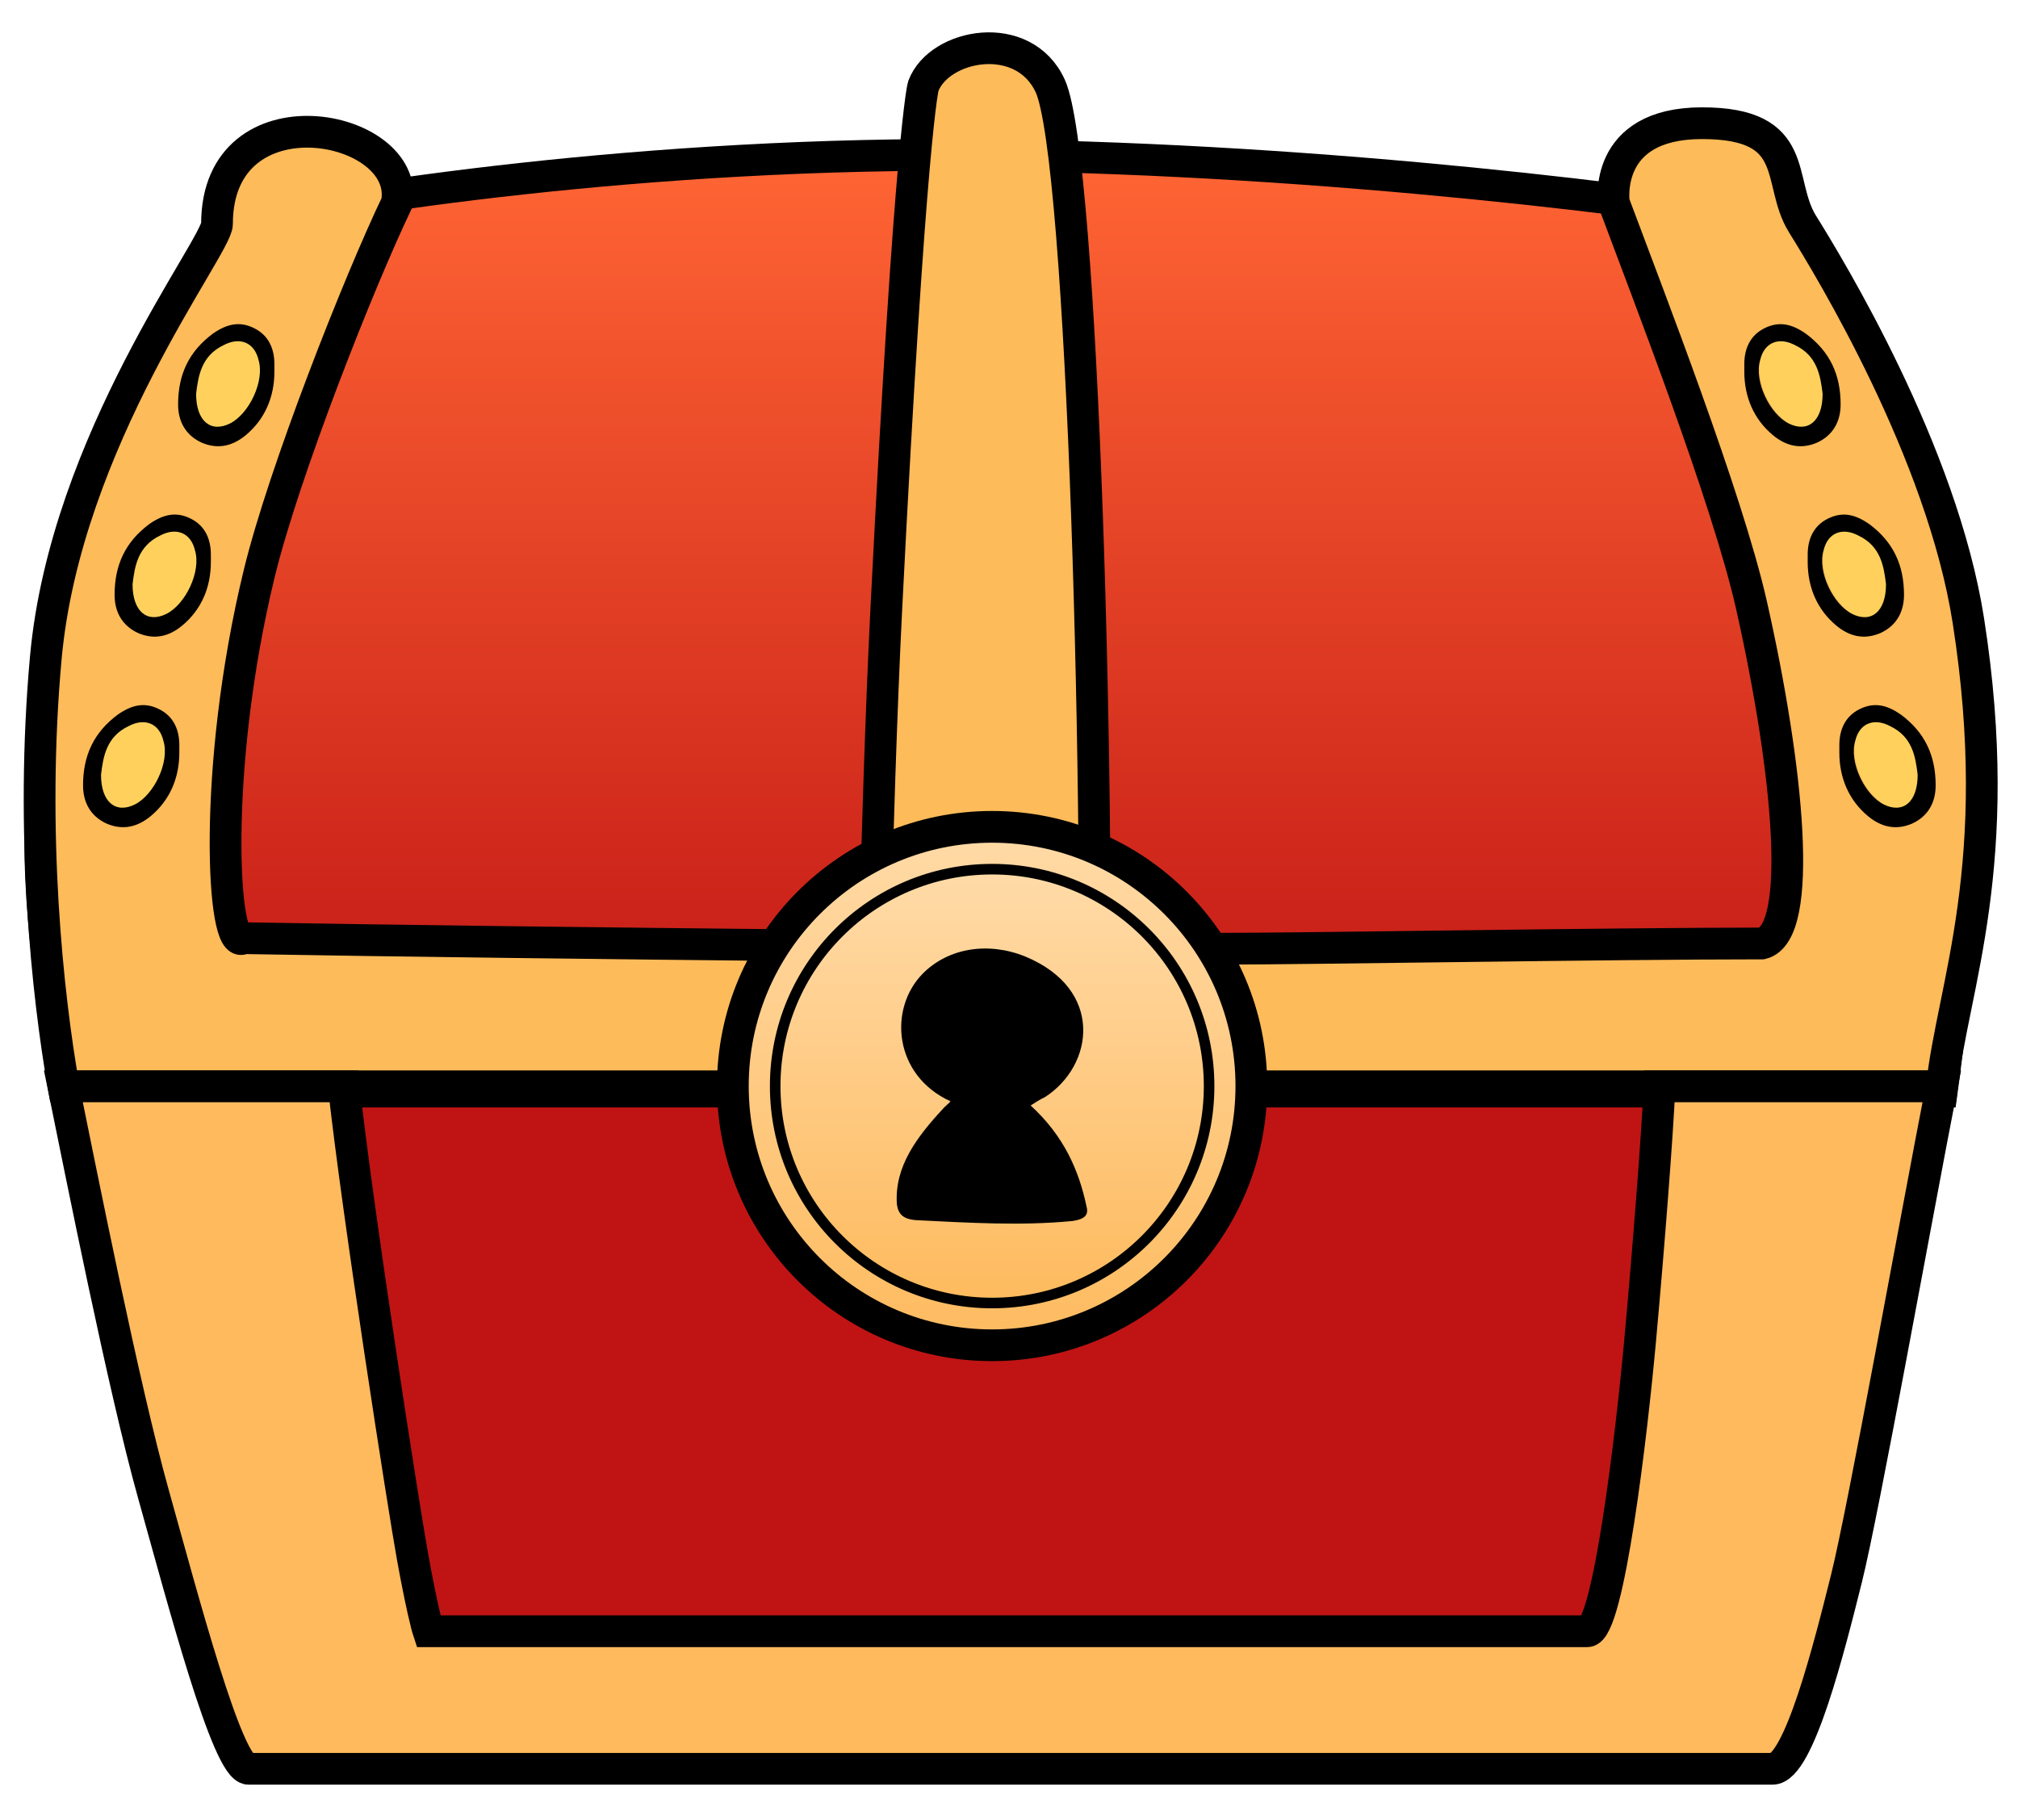 <svg width="51" height="46" viewBox="0 0 51 46" fill="none" xmlns="http://www.w3.org/2000/svg">
<path d="M6.149 44.842H44.794C45.864 44.093 48.181 32.941 49.207 27.458L1.602 27.859C1.647 28.171 1.843 29.41 2.271 31.871C2.699 34.331 5.034 41.543 6.149 44.842Z" fill="#C01414" stroke="black" stroke-width="0.267"/>
<path d="M25.004 3.922C16.339 3.815 8.557 5.037 5.749 5.661C5.035 6.686 3.395 9.298 2.539 11.545C1.47 14.353 1.336 17.696 1.068 20.37C0.854 22.51 1.425 26.076 1.737 27.591H49.074C49.386 25.363 49.93 19.889 49.609 15.824C49.288 11.759 46.533 7.355 45.196 5.661C42.076 5.126 33.669 4.029 25.004 3.922Z" fill="url(#paint0_linear_113_566)" stroke="black" stroke-width="0.802"/>
<path d="M6.554 14.486C7.169 11.957 9.05 7.176 10.031 5.126C10.385 3.114 5.484 2.178 5.484 5.661C5.484 6.228 1.658 11.132 1.158 16.62C0.756 21.033 1.205 25.184 1.606 27.457H49.077C49.344 24.961 50.707 21.841 49.746 15.69C49.077 11.411 46.222 6.737 45.553 5.661C44.885 4.585 45.553 3.114 43.013 3.114C40.492 3.114 40.786 5.126 40.786 5.126C41.633 7.399 43.651 12.58 44.263 15.289C45.199 19.434 45.6 23.579 44.531 23.847C40.742 23.847 33.031 23.98 30.891 23.98C28.752 23.98 13.597 23.847 6.153 23.713C5.618 24.114 5.35 19.434 6.554 14.486Z" fill="#FEBB59" stroke="black" stroke-width="0.802"/>
<path d="M26.544 2.177C25.875 0.707 23.735 1.107 23.334 2.177C23.334 2.177 23.012 3.247 22.398 15.416C22.138 20.582 21.997 28.654 21.997 28.654C22.265 29.992 27.588 29.724 27.613 28.788C27.836 20.408 27.367 3.989 26.544 2.177Z" fill="#FEBB59" stroke="black" stroke-width="0.802"/>
<path d="M10.428 39.359C10.214 38.182 9.046 30.712 8.689 27.458H1.602C2.048 29.642 3.126 35.08 3.875 37.755C4.624 40.429 5.747 44.708 6.282 44.708H25.003H44.794C45.462 44.708 46.238 41.606 46.666 39.894C47.094 38.182 48.404 30.89 49.073 27.458H41.939C41.894 28.572 41.665 31.523 41.451 33.877C41.237 36.23 40.649 41.231 40.114 41.231H26.742H10.829C10.784 41.097 10.642 40.536 10.428 39.359Z" fill="#FEBA5D" stroke="black" stroke-width="0.802"/>
<ellipse cx="5.761" cy="9.669" rx="0.838" ry="1.266" transform="rotate(25.904 5.761 9.669)" fill="#FFD15C"/>
<ellipse cx="4.198" cy="14.514" rx="0.838" ry="1.266" transform="rotate(25.904 4.198 14.514)" fill="#FFD15C"/>
<ellipse cx="3.402" cy="19.326" rx="0.838" ry="1.266" transform="rotate(25.904 3.402 19.326)" fill="#FFD15C"/>
<ellipse cx="45.418" cy="9.704" rx="0.838" ry="1.266" transform="rotate(-28.122 45.418 9.704)" fill="#FFD15C"/>
<ellipse cx="47.021" cy="14.521" rx="0.838" ry="1.266" transform="rotate(-28.122 47.021 14.521)" fill="#FFD15C"/>
<ellipse cx="47.821" cy="19.334" rx="0.838" ry="1.266" transform="rotate(-28.122 47.821 19.334)" fill="#FFD15C"/>
<path d="M6.935 9.393C6.935 10.035 6.694 10.597 6.213 10.998C5.892 11.265 5.518 11.372 5.09 11.185C4.689 10.998 4.501 10.65 4.501 10.222C4.501 9.473 4.769 8.885 5.384 8.43C5.732 8.19 6.053 8.109 6.427 8.297C6.801 8.484 6.935 8.831 6.935 9.206C6.935 9.259 6.935 9.34 6.935 9.393ZM4.956 9.955C4.956 10.65 5.331 10.944 5.812 10.704C6.293 10.463 6.694 9.634 6.534 9.099C6.427 8.644 6.053 8.511 5.651 8.724C5.09 8.992 5.01 9.5 4.956 9.955Z" fill="black"/>
<path d="M44.083 9.393C44.083 10.035 44.324 10.597 44.805 10.998C45.126 11.265 45.5 11.372 45.928 11.185C46.329 10.998 46.517 10.65 46.517 10.222C46.517 9.474 46.249 8.885 45.634 8.431C45.286 8.19 44.965 8.11 44.591 8.297C44.217 8.484 44.083 8.832 44.083 9.206C44.083 9.26 44.083 9.34 44.083 9.393ZM46.062 9.955C46.062 10.65 45.688 10.944 45.206 10.704C44.725 10.463 44.324 9.634 44.484 9.099C44.591 8.644 44.965 8.511 45.367 8.725C45.928 8.992 46.008 9.5 46.062 9.955Z" fill="black"/>
<path d="M5.329 14.206C5.329 14.848 5.089 15.409 4.607 15.81C4.286 16.078 3.912 16.185 3.484 15.998C3.083 15.81 2.896 15.463 2.896 15.035C2.896 14.286 3.163 13.698 3.778 13.243C4.126 13.002 4.447 12.922 4.821 13.109C5.196 13.296 5.329 13.644 5.329 14.019C5.329 14.072 5.329 14.152 5.329 14.206ZM3.35 14.767C3.35 15.463 3.725 15.757 4.206 15.516C4.687 15.276 5.089 14.447 4.928 13.912C4.821 13.457 4.447 13.323 4.046 13.537C3.484 13.805 3.404 14.313 3.35 14.767Z" fill="black"/>
<path d="M45.685 14.206C45.685 14.848 45.926 15.41 46.407 15.811C46.728 16.078 47.102 16.185 47.53 15.998C47.931 15.811 48.119 15.463 48.119 15.035C48.119 14.287 47.851 13.698 47.236 13.243C46.888 13.003 46.568 12.923 46.193 13.11C45.819 13.297 45.685 13.645 45.685 14.019C45.685 14.073 45.685 14.153 45.685 14.206ZM47.664 14.768C47.664 15.463 47.29 15.758 46.808 15.517C46.327 15.276 45.926 14.447 46.086 13.912C46.193 13.457 46.568 13.324 46.969 13.538C47.53 13.805 47.611 14.313 47.664 14.768Z" fill="black"/>
<path d="M4.532 19.022C4.532 19.664 4.292 20.226 3.81 20.627C3.489 20.894 3.115 21.001 2.687 20.814C2.286 20.627 2.099 20.279 2.099 19.851C2.099 19.102 2.366 18.514 2.981 18.059C3.329 17.819 3.65 17.738 4.024 17.926C4.399 18.113 4.532 18.461 4.532 18.835C4.532 18.889 4.532 18.969 4.532 19.022ZM2.553 19.584C2.553 20.279 2.928 20.573 3.409 20.333C3.89 20.092 4.292 19.263 4.131 18.728C4.024 18.273 3.65 18.14 3.249 18.354C2.687 18.621 2.607 19.129 2.553 19.584Z" fill="black"/>
<path d="M46.485 19.022C46.485 19.664 46.726 20.226 47.207 20.627C47.528 20.894 47.903 21.001 48.331 20.814C48.732 20.627 48.919 20.279 48.919 19.851C48.919 19.102 48.651 18.514 48.036 18.059C47.689 17.819 47.368 17.738 46.993 17.926C46.619 18.113 46.485 18.461 46.485 18.835C46.485 18.889 46.485 18.969 46.485 19.022ZM48.464 19.584C48.464 20.279 48.09 20.573 47.608 20.333C47.127 20.092 46.726 19.263 46.886 18.728C46.993 18.273 47.368 18.14 47.769 18.354C48.331 18.621 48.411 19.129 48.464 19.584Z" fill="black"/>
<circle cx="25.073" cy="27.451" r="6.552" fill="#BACFD0"/>
<circle cx="25.073" cy="27.451" r="6.552" fill="url(#paint1_linear_113_566)"/>
<circle cx="25.073" cy="27.451" r="6.552" stroke="black" stroke-width="0.802"/>
<circle cx="25.074" cy="27.452" r="5.483" fill="#BACFD0"/>
<circle cx="25.074" cy="27.452" r="5.483" fill="url(#paint2_linear_113_566)"/>
<circle cx="25.074" cy="27.452" r="5.483" stroke="black" stroke-width="0.267"/>
<path d="M26.047 27.942C26.879 28.704 27.267 29.572 27.461 30.503C27.517 30.714 27.406 30.82 27.101 30.862C25.798 30.989 24.467 30.905 23.164 30.841C22.831 30.82 22.693 30.693 22.665 30.418C22.61 29.487 23.164 28.746 23.829 28.027C23.885 27.963 23.968 27.9 24.023 27.837C22.582 27.181 22.443 25.488 23.33 24.599C23.968 23.964 24.966 23.795 25.909 24.176C27.905 25.001 27.655 26.927 26.408 27.731C26.269 27.794 26.186 27.858 26.047 27.942Z" fill="black"/>
<defs>
<linearGradient id="paint0_linear_113_566" x1="25.364" y1="3.916" x2="25.364" y2="27.591" gradientUnits="userSpaceOnUse">
<stop stop-color="#FF6534"/>
<stop offset="1" stop-color="#C01414"/>
</linearGradient>
<linearGradient id="paint1_linear_113_566" x1="25.073" y1="20.498" x2="25.073" y2="34.405" gradientUnits="userSpaceOnUse">
<stop stop-color="#FFDBA9"/>
<stop offset="1" stop-color="#FEBA5D"/>
</linearGradient>
<linearGradient id="paint2_linear_113_566" x1="25.074" y1="21.836" x2="25.074" y2="33.069" gradientUnits="userSpaceOnUse">
<stop stop-color="#FFDBA9"/>
<stop offset="1" stop-color="#FEBA5D"/>
</linearGradient>
</defs>
</svg>
